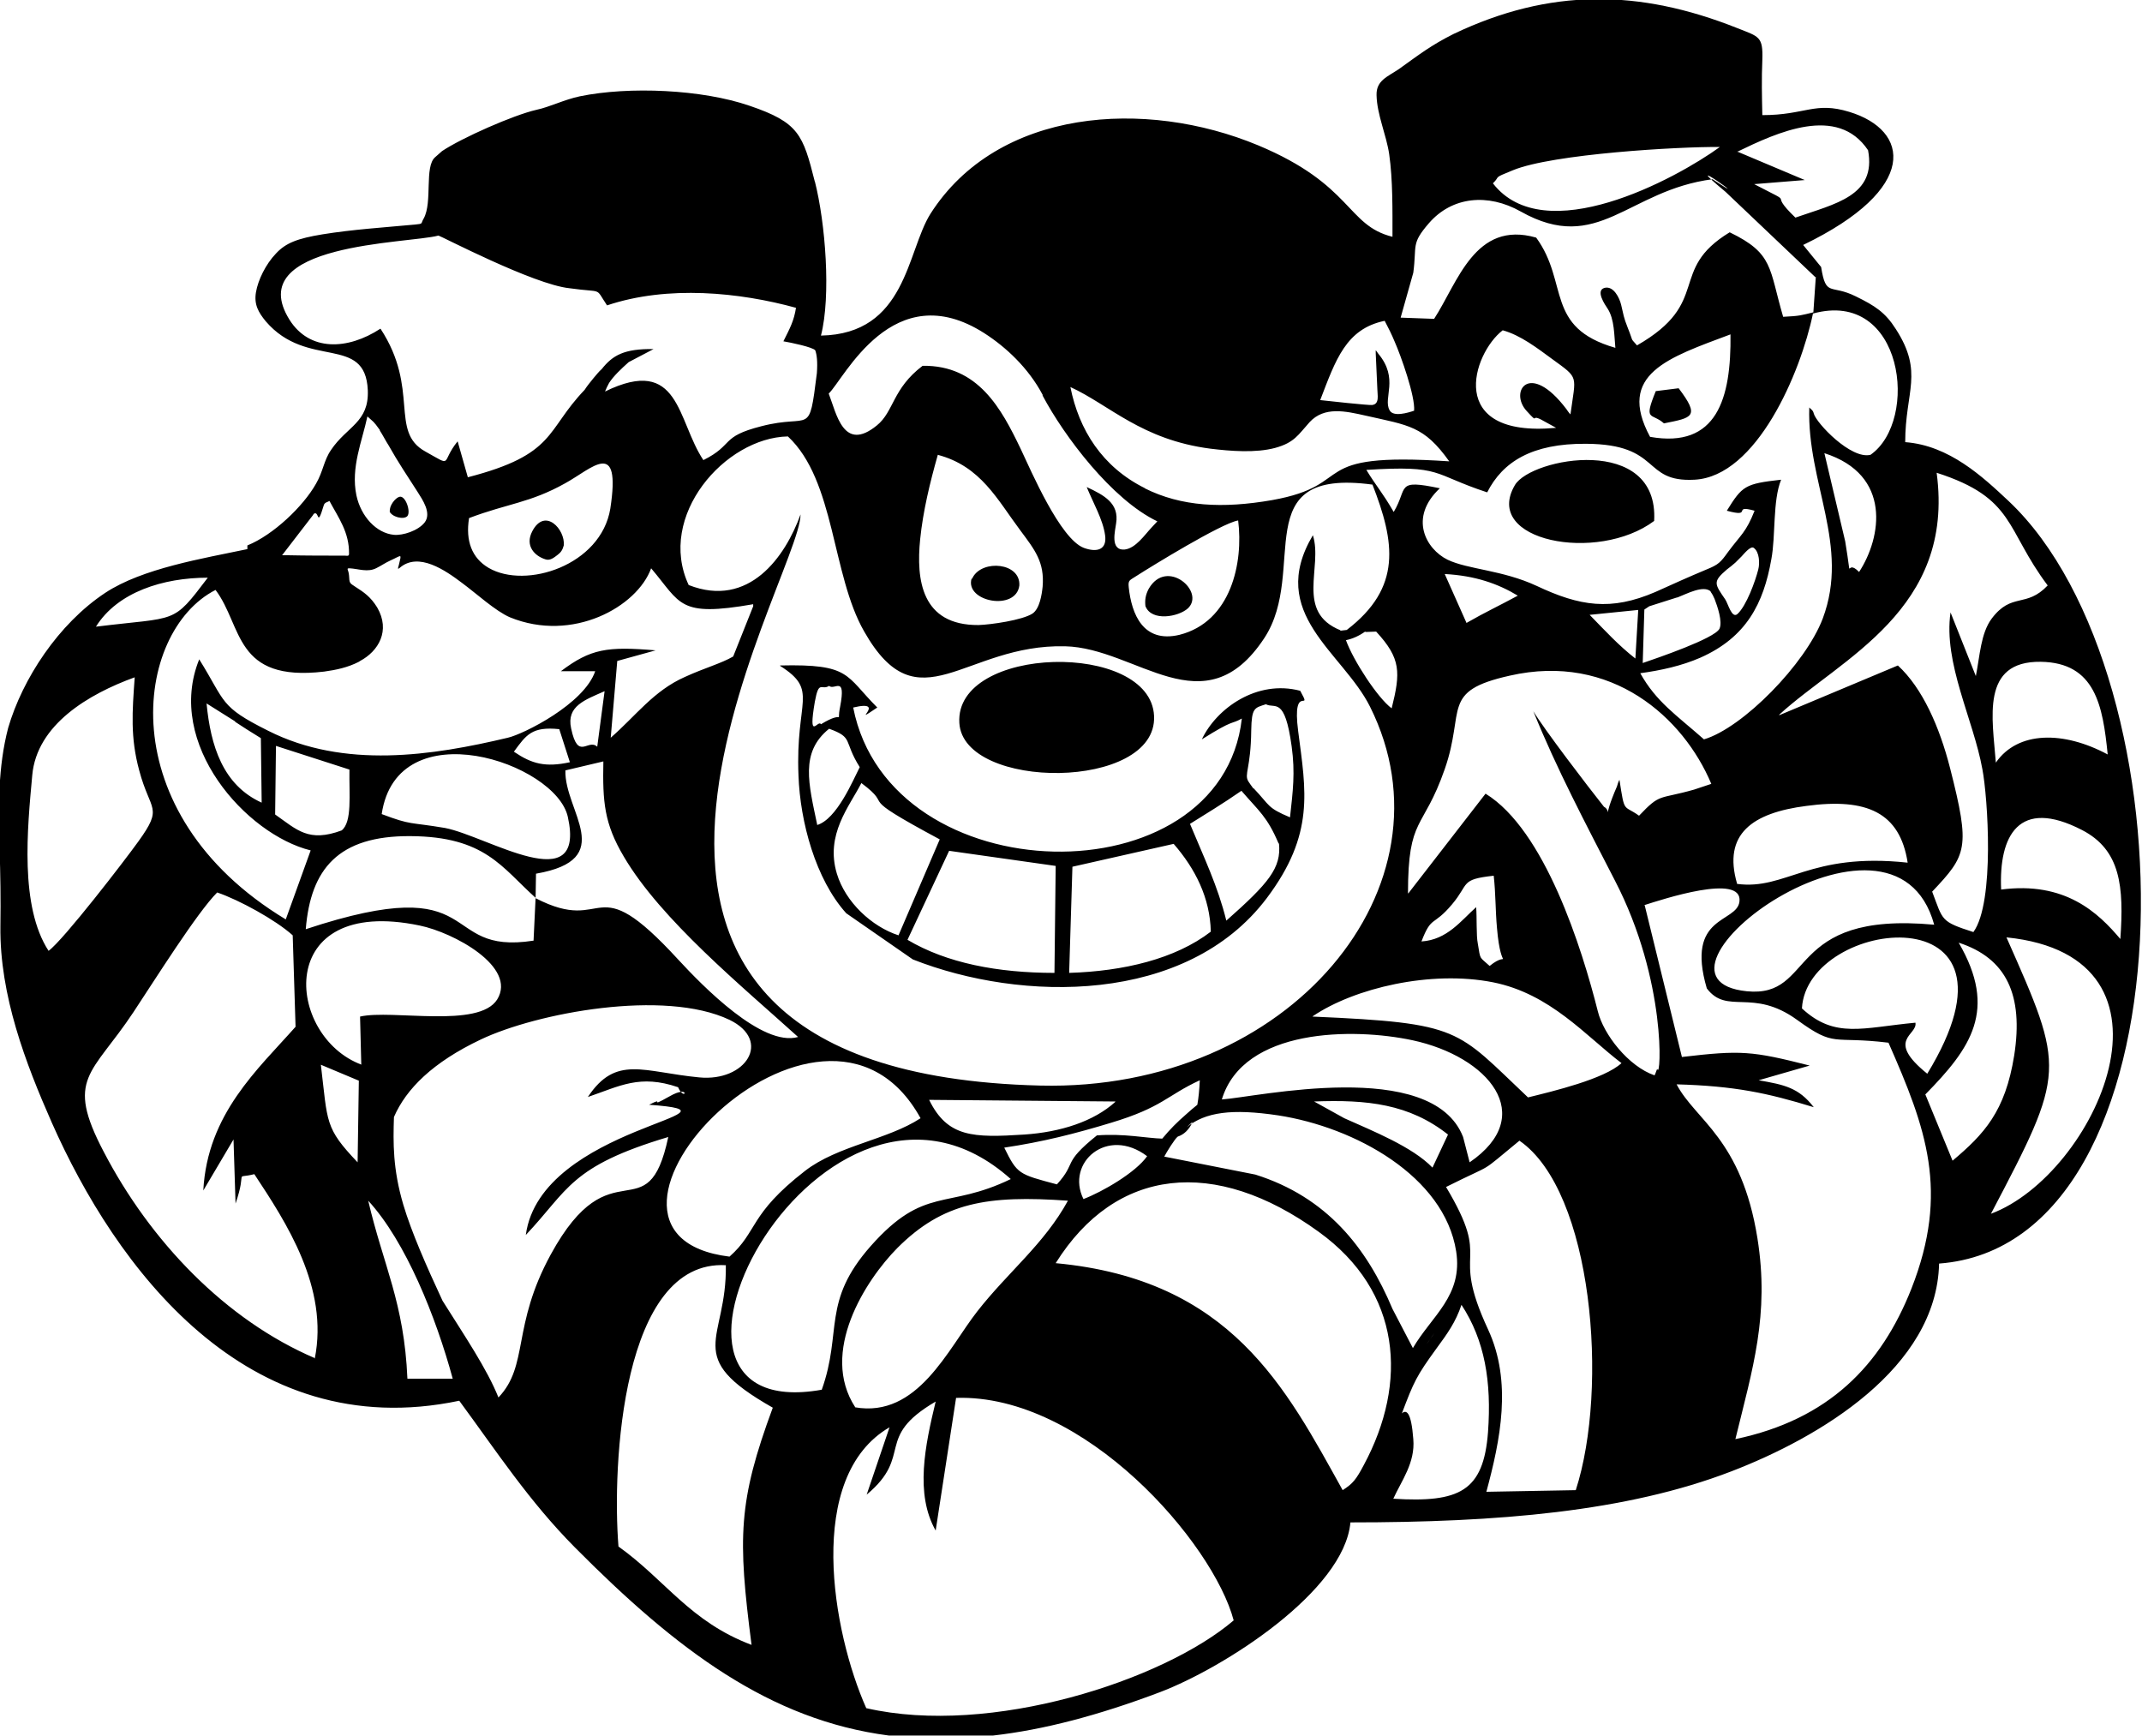 <?xml version="1.0" encoding="UTF-8"?>
<!DOCTYPE svg PUBLIC "-//W3C//DTD SVG 1.1//EN" "http://www.w3.org/Graphics/SVG/1.1/DTD/svg11.dtd">
<!-- Creator: CorelDRAW -->
<svg xmlns="http://www.w3.org/2000/svg" xml:space="preserve" width="18.119mm" height="14.683mm" version="1.1" style="shape-rendering:geometricPrecision; text-rendering:geometricPrecision; image-rendering:optimizeQuality; fill-rule:evenodd; clip-rule:evenodd"
viewBox="0 0 52.47 42.52"
 xmlns:xlink="http://www.w3.org/1999/xlink"
 xmlns:xodm="http://www.corel.com/coreldraw/odm/2003">
 <defs>
  <style type="text/css">
   <![CDATA[
    .fil0 {fill:black}
   ]]>
  </style>
 </defs>
 <g id="Camada_x0020_1">
  <g id="Figs_Desenho_SoRct_002_x0020_Rct">
   <path id="irmão_x0020_metralhar_x0020_2.cdr" class="fil0" d="M34.13 36.71c0.2,-0.44 0.54,-0.88 0.49,-1.46 -0.05,-0.67 -0.17,-0.73 -0.28,-0.63 0.29,-0.77 0.36,-0.92 0.84,-1.58 0.28,-0.38 0.48,-0.66 0.62,-1.08 0.57,0.87 0.74,1.88 0.65,3.12 -0.11,1.45 -0.7,1.73 -2.32,1.63zm-6.09 -24.75c0.9,0.45 1.91,0.5 3.12,0.29 2.13,-0.38 0.76,-1.19 4.34,-0.95 -0.62,-0.87 -0.99,-0.88 -2.05,-1.12 -0.49,-0.11 -1.01,-0.23 -1.37,0.16 -0.28,0.31 -0.37,0.5 -0.84,0.63 -0.48,0.13 -1.1,0.08 -1.59,0.02 -1.69,-0.22 -2.47,-1.07 -3.43,-1.51 0.21,1.05 0.78,1.96 1.83,2.48zm-2.5 -2.29c-0.35,-0.66 -0.9,-1.17 -1.43,-1.51 -2.24,-1.43 -3.43,1.12 -3.81,1.48 0.19,0.49 0.36,1.45 1.18,0.78 0.42,-0.34 0.38,-0.9 1.12,-1.46 1.36,-0.02 1.93,1.05 2.4,2.03 0.26,0.55 0.97,2.21 1.55,2.43 0.33,0.12 0.57,0.04 0.52,-0.31 -0.05,-0.38 -0.3,-0.81 -0.45,-1.18 0.43,0.2 0.8,0.4 0.72,0.89 -0.02,0.17 -0.16,0.67 0.21,0.64 0.27,-0.03 0.49,-0.36 0.66,-0.54 0.05,-0.05 0.09,-0.1 0.14,-0.15 -1.11,-0.53 -2.28,-2.08 -2.81,-3.08zm9.4 23.26c0.07,-0.09 0.13,-0.19 0.2,-0.28l-0.2 0.28zm-16.98 -16.85l0.49 -1.23c-0,-0.02 -0,-0.03 -0,-0.05 -1.84,0.32 -1.76,-0.01 -2.5,-0.88 -0.34,0.94 -1.92,1.83 -3.46,1.2 -0.35,-0.15 -0.83,-0.59 -1.17,-0.84 -0.41,-0.31 -1.07,-0.77 -1.53,-0.37 -0.06,0.05 -0.04,-0 -0.02,-0.07 0.07,-0.3 0.08,-0.24 -0.21,-0.11 -0.13,0.06 -0.21,0.12 -0.33,0.18 -0.22,0.12 -0.45,0.02 -0.67,0.01 -0.09,-0 -0.02,0.03 -0.01,0.18 0.01,0.18 0.01,0.18 0.15,0.27 0.22,0.14 0.38,0.25 0.54,0.51 0.33,0.57 0.03,1.07 -0.42,1.31l-0.03 0.02c-0.27,0.14 -0.56,0.2 -0.85,0.24 -2.21,0.26 -1.99,-1.11 -2.66,-2 -2,1.02 -2.6,5.46 1.72,8.07l0.61 -1.69c-1.58,-0.39 -3.57,-2.61 -2.73,-4.68 0.66,1.06 0.49,1.15 1.69,1.75 1.86,0.94 4.02,0.61 5.87,0.17 0.39,-0.09 1.87,-0.83 2.14,-1.63l-0.84 0c0.73,-0.55 1.13,-0.61 2.32,-0.51l-0.94 0.26 -0.16 1.88c0.62,-0.54 1.05,-1.15 1.82,-1.49 0.48,-0.22 0.89,-0.33 1.18,-0.5zm14.86 -0.63l0.17 -0.02c1.36,-1.04 1.18,-2.15 0.63,-3.56 -3.12,-0.42 -1.56,2.1 -2.65,3.76 -1.47,2.23 -3.12,0.24 -4.88,0.2 -2.47,-0.06 -3.59,1.98 -4.92,-0.36 -0.8,-1.39 -0.71,-3.7 -1.87,-4.78 -1.54,0.03 -3.22,1.95 -2.43,3.64 1.48,0.58 2.37,-0.7 2.74,-1.73 0.01,1.57 -7.55,13.66 5.87,13.99 6.12,0.15 10.27,-4.9 8.08,-9.28 -0.67,-1.34 -2.54,-2.28 -1.4,-4.2 0.25,0.78 -0.44,1.88 0.68,2.33zm0.62 0.02c-0.14,0.1 -0.31,0.18 -0.47,0.21 0.18,0.5 0.78,1.42 1.12,1.67 0.22,-0.88 0.23,-1.22 -0.38,-1.88l-0.26 0.01zm8.47 -0.98c-0.18,-0.17 -0.6,0.06 -0.81,0.14l-0.04 0.01c-0.22,0.07 -0.44,0.14 -0.66,0.21 -0.04,0.03 -0.08,0.05 -0.12,0.08l-0.04 1.31c0.35,-0.12 1.76,-0.6 1.88,-0.84 0.08,-0.17 -0.05,-0.55 -0.12,-0.73 -0.03,-0.07 -0.05,-0.11 -0.1,-0.18zm0.39 -0.54c-0.35,0.3 -0.3,0.35 -0.04,0.73 0.07,0.1 0.16,0.48 0.3,0.36 0.22,-0.2 0.44,-0.81 0.51,-1.09 0.04,-0.15 0.03,-0.43 -0.11,-0.53 -0.08,-0.06 -0.25,0.16 -0.3,0.21 -0.05,0.05 -0.1,0.1 -0.15,0.15 -0.07,0.06 -0.14,0.12 -0.21,0.17zm-2.12 2.54c0.39,0.7 0.88,1.02 1.56,1.62 0.95,-0.28 2.49,-1.85 2.91,-2.96 0.67,-1.79 -0.39,-3.32 -0.33,-5.17 0.04,0.05 0.09,0.06 0.11,0.15 0.06,0.23 0.91,1.13 1.39,1.01 1.2,-0.84 0.81,-4.07 -1.41,-3.46 -0.3,1.45 -1.38,3.99 -2.9,4.07 -1.3,0.07 -0.79,-0.87 -2.66,-0.88 -1.32,-0.01 -2.04,0.44 -2.42,1.19 -1.37,-0.45 -1.08,-0.67 -2.96,-0.55 0.25,0.41 0.38,0.53 0.67,1.03 0.36,-0.6 0.03,-0.81 1.13,-0.58 -0.77,0.72 -0.34,1.49 0.19,1.75 0.5,0.24 1.34,0.25 2.18,0.64 1.06,0.5 1.82,0.62 2.91,0.15 0.42,-0.19 0.82,-0.37 1.25,-0.55 0.3,-0.12 0.35,-0.18 0.53,-0.43 0.32,-0.43 0.44,-0.48 0.65,-1.01 -0.57,-0.16 -0.02,0.18 -0.68,0 0.38,-0.61 0.44,-0.66 1.33,-0.76 -0.21,0.52 -0.13,1.37 -0.24,1.95 -0.19,1.08 -0.61,1.91 -1.74,2.41 -0.46,0.2 -0.96,0.31 -1.47,0.38zm-30.53 10.87c-0.02,0.63 -0.03,1.27 0.23,2.15 0.2,0.67 0.56,1.49 0.96,2.35 0.54,0.86 1.09,1.67 1.37,2.37 0.75,-0.79 0.32,-1.74 1.28,-3.5 1.49,-2.73 2.37,-0.48 2.88,-2.88 -2.41,0.72 -2.44,1.29 -3.49,2.4 0.36,-2.68 5.77,-2.99 3.02,-3.19 0.43,-0.22 -0.06,0.11 0.49,-0.2 0.55,-0.32 0.39,0.16 0.22,-0.23 -0.94,-0.32 -1.42,-0.03 -2.21,0.24 0.69,-1.04 1.36,-0.61 2.73,-0.48 1.14,0.11 1.79,-0.9 0.74,-1.41 -1.6,-0.76 -4.72,-0.17 -6.09,0.48 -1.18,0.56 -1.83,1.21 -2.13,1.9zm19.55 0.13c-0.04,0.04 -0.09,0.08 -0.13,0.12 0.46,-0.37 1.1,-0.46 2.24,-0.29 1.88,0.29 4.07,1.49 4.36,3.33 0.17,1.09 -0.6,1.58 -1.06,2.37l-0.5 -0.96c-0.63,-1.5 -1.61,-2.74 -3.36,-3.29l-2.23 -0.44c0.05,-0.1 0.26,-0.44 0.33,-0.49 0.15,-0.05 0.27,-0.16 0.36,-0.35zm-0.73 0.4c0.19,-0.23 0.36,-0.4 0.59,-0.6 0.09,-0.08 0.18,-0.16 0.27,-0.23 0.03,-0.17 0.05,-0.37 0.06,-0.6 -0.82,0.38 -0.91,0.66 -2.17,1.04 -0.89,0.27 -1.68,0.47 -2.62,0.61 0.32,0.65 0.35,0.65 1.29,0.9 0.5,-0.55 0.11,-0.5 0.98,-1.2 0.68,-0.05 1.21,0.07 1.61,0.08zm2.24 -8.58c0.41,0.43 0.32,0.47 0.89,0.71 0.07,-0.64 0.13,-1.09 0.04,-1.74 -0.17,-1.24 -0.41,-0.91 -0.63,-1.03 -0.28,0.09 -0.35,0.08 -0.36,0.64 -0.01,0.94 -0.18,1.07 -0.07,1.25 0.03,0.05 0.07,0.1 0.12,0.17zm0.62 1.35l-0.01 0 -0 -0c-0.28,-0.66 -0.48,-0.79 -0.91,-1.29 -0.46,0.32 -0.88,0.57 -1.26,0.81 0.34,0.82 0.68,1.52 0.89,2.37 1.04,-0.92 1.35,-1.29 1.29,-1.89zm-11.83 -13.13c-0.05,0.33 -0.15,0.51 -0.31,0.83 0.18,0.03 0.71,0.14 0.78,0.22 0.04,0.11 0.06,0.28 0.04,0.56 -0.2,1.59 -0.13,0.98 -1.36,1.3 -1.02,0.26 -0.66,0.45 -1.42,0.83 -0.65,-0.97 -0.57,-2.58 -2.41,-1.68 0.03,-0.07 0.06,-0.14 0.1,-0.21 0.11,-0.17 0.29,-0.34 0.48,-0.51l0.61 -0.32c-0.72,-0.01 -1,0.15 -1.27,0.49 -0.07,0.06 -0.13,0.14 -0.2,0.22 -0.07,0.09 -0.15,0.18 -0.22,0.29 -0.96,1 -0.69,1.58 -2.86,2.14l-0.25 -0.88c-0.43,0.53 -0.09,0.64 -0.79,0.25 -0.89,-0.49 -0.13,-1.53 -1.1,-3.01 -0.81,0.53 -1.74,0.56 -2.23,-0.22 -1.17,-1.88 2.91,-1.86 3.65,-2.06 0.04,0 2.33,1.2 3.21,1.29 0.85,0.12 0.61,-0.04 0.92,0.42 1.49,-0.5 3.25,-0.32 4.63,0.06zm-5.69 5.83c0.04,-0.39 -0.46,-0.94 -0.77,-0.35 -0.19,0.36 0.06,0.61 0.32,0.69 0.11,0.04 0.21,-0.04 0.3,-0.11 0.08,-0.06 0.12,-0.12 0.15,-0.23zm26.95 -2.99c0.7,-0.14 0.89,-0.16 0.36,-0.86l-0.56 0.07c-0.31,0.76 -0.1,0.52 0.2,0.79zm-16.96 3.8c-0.17,0.57 1.09,0.81 1.17,0.17 0.03,-0.56 -0.9,-0.64 -1.14,-0.2l-0.02 0.04zm4.26 0.68c0.15,0.38 0.81,0.26 1.04,0.05 0.43,-0.41 -0.52,-1.24 -0.96,-0.48 -0.08,0.15 -0.1,0.28 -0.08,0.44zm12.46 -2.09c0.12,-2.13 -3.01,-1.55 -3.41,-0.88 -0.81,1.37 2.02,1.92 3.41,0.88zm-17.02 4.95c0.1,1.66 4.85,1.66 4.77,-0.17 -0.08,-1.85 -4.89,-1.74 -4.77,0.17zm5.25 2.96c0.53,0.61 0.89,1.32 0.91,2.15 -0.87,0.67 -2.14,0.97 -3.47,1.01l0.08 -2.6 2.48 -0.56zm-5.5 0.17l2.61 0.37 -0.03 2.62c-1.39,-0 -2.64,-0.24 -3.6,-0.81l1.02 -2.18zm-1.24 2.07c-0.65,-0.21 -1.3,-0.81 -1.51,-1.51 -0.29,-0.96 0.31,-1.65 0.6,-2.22 0.87,0.65 -0.26,0.21 1.92,1.38l-1.01 2.35zm-1.99 -2.7c-0.21,-1.01 -0.43,-1.78 0.29,-2.36 0.61,0.22 0.34,0.29 0.75,0.94 -0.16,0.31 -0.56,1.28 -1.05,1.42zm-0.06 -3.02c0.1,-0.55 0.16,-0.27 0.35,-0.39 0.13,0.12 0.42,-0.28 0.27,0.51 -0.1,0.49 0.15,0.05 -0.47,0.43 -0.07,-0.13 -0.32,0.45 -0.15,-0.55zm-0.85 -0.88c0.96,0.61 0.37,0.83 0.45,2.69 0.04,1.13 0.42,2.54 1.17,3.37l1.63 1.13c2.66,1.05 6.7,1.11 8.67,-1.5 1.18,-1.57 0.96,-2.62 0.77,-4.09 -0.16,-1.23 0.37,-0.41 0.05,-0.99 -1.06,-0.28 -2.05,0.43 -2.41,1.19 0.81,-0.51 0.69,-0.35 0.98,-0.51 -0.5,4.46 -8.62,4.32 -9.52,-0.27 0.88,-0.21 -0.14,0.49 0.59,0 -0.79,-0.79 -0.65,-1.07 -2.38,-1.03zm0.85 -11.87c0.26,1.02 0.4,2.81 0.15,3.78 2.09,-0.04 2.1,-2.05 2.68,-2.98 1.65,-2.59 5.27,-2.83 8.03,-1.68 2.32,0.97 2.16,1.96 3.29,2.24 -0,-0.64 0.01,-1.39 -0.08,-2.02 -0.07,-0.48 -0.3,-0.97 -0.31,-1.45 -0.01,-0.36 0.27,-0.45 0.55,-0.64 0.49,-0.35 0.78,-0.58 1.34,-0.86 2.35,-1.12 4.54,-1.1 6.95,-0.14 0.53,0.21 0.63,0.2 0.61,0.78 -0.02,0.45 -0.01,0.9 -0,1.35 1.06,0 1.28,-0.34 2.13,-0.08 1.48,0.45 1.73,1.88 -1.13,3.26l0.44 0.54c0.12,0.75 0.23,0.41 0.85,0.72 0.47,0.23 0.72,0.39 0.98,0.8 0.69,1.07 0.23,1.52 0.23,2.77 1.08,0.08 1.9,0.85 2.53,1.44 4.57,4.3 4.58,18.21 -1.7,18.68 -0.06,2.56 -2.93,4.26 -5.09,5.09 -2.57,0.99 -5.72,1.25 -9.33,1.25 -0.15,1.68 -3.09,3.56 -4.67,4.16 -1.51,0.57 -2.85,0.92 -4.08,1.06l-2.56 0c-2.91,-0.38 -5.19,-2.09 -7.69,-4.61 -1.12,-1.13 -1.91,-2.34 -2.83,-3.59 -5.23,1.1 -8.43,-3.31 -9.98,-6.81 -0.64,-1.45 -1.28,-3.12 -1.26,-4.81 0.01,-0.67 0,-1.25 -0.02,-1.92 -0.03,-1 -0.04,-1.98 0.21,-2.94 0.35,-1.2 1.23,-2.55 2.38,-3.31 0.91,-0.6 2.39,-0.84 3.48,-1.07l0 -0.09c0.64,-0.26 1.37,-0.96 1.68,-1.51 0.18,-0.31 0.19,-0.57 0.37,-0.83 0.39,-0.58 0.93,-0.67 0.9,-1.46 -0.06,-1.38 -1.48,-0.5 -2.5,-1.69 -0.18,-0.22 -0.29,-0.41 -0.24,-0.71 0.05,-0.3 0.24,-0.69 0.49,-0.95 0.24,-0.26 0.53,-0.37 1.14,-0.47 0.74,-0.12 1.52,-0.17 2.27,-0.24 0.21,-0.02 0.13,-0.02 0.21,-0.15 0.22,-0.4 0.01,-1.27 0.28,-1.5l0.17 -0.15c0.48,-0.32 1.74,-0.88 2.31,-1.01 0.33,-0.07 0.68,-0.25 1.06,-0.33 1.21,-0.25 3,-0.17 4.16,0.23 1.21,0.41 1.31,0.71 1.6,1.86zm24.51 2.35l-2.2 -2.09c-1.31,-1.09 0.87,0.48 -0.32,-0.31 -2.08,0.27 -2.8,1.86 -4.7,0.79 -0.8,-0.45 -1.68,-0.37 -2.25,0.29 -0.44,0.51 -0.29,0.53 -0.38,1.21l-0.31 1.1 0.82 0.03c0.58,-0.89 1,-2.42 2.5,-1.99 0.81,1.11 0.2,2.2 1.94,2.7 -0.03,-0.3 -0.02,-0.7 -0.19,-0.96 -0.06,-0.09 -0.31,-0.45 -0.07,-0.51 0.22,-0.05 0.36,0.25 0.4,0.41 0.06,0.25 0.06,0.31 0.16,0.56 0.16,0.4 0.05,0.23 0.23,0.44 1.85,-1.06 0.74,-1.84 2.27,-2.77 1.08,0.52 0.96,0.88 1.31,2.07 0.42,-0.02 0.45,-0.04 0.74,-0.11l0.06 -0.87zm-10.56 1.07c-0.94,0.2 -1.19,0.95 -1.57,1.94 0.17,0.02 1.19,0.13 1.27,0.12 0.19,-0.02 0.13,-0.25 0.13,-0.38l-0.04 -0.88c-0,-0.12 -0.01,-0.09 0.06,-0 0.52,0.62 0.11,1.09 0.28,1.39 0.09,0.17 0.45,0.06 0.6,0.01 0.03,-0.35 -0.32,-1.34 -0.48,-1.7 -0.07,-0.17 -0.15,-0.33 -0.24,-0.5zm8.64 -4.14c0.99,-0.48 2.46,-1.16 3.21,-0.04 0.21,1.12 -0.81,1.31 -1.78,1.65 -0.74,-0.71 0.12,-0.24 -1.01,-0.82l1.24 -0.1 -1.66 -0.7zm-5.98 0.77c0.2,-0.19 -0.03,-0.11 0.49,-0.32 0.97,-0.4 4.06,-0.58 5.07,-0.57 -1.09,0.79 -4.3,2.52 -5.56,0.89zm-27.03 8.03c0.05,0.14 0.35,0.22 0.44,0.12 0.09,-0.11 -0.05,-0.52 -0.2,-0.47 -0.1,0.03 -0.25,0.22 -0.23,0.36zm11.69 24.09c1.16,-0.97 0.17,-1.39 1.69,-2.28 -0.26,1.08 -0.51,2.26 -0,3.16l0.5 -3.25c3.15,-0.1 6.3,3.56 6.8,5.45 -1.72,1.47 -5.95,2.85 -9,2.15 -0.83,-1.86 -1.51,-5.67 0.57,-6.88l-0.56 1.65zm-6.08 1.27c-0.16,-1.98 0.08,-7.03 2.63,-6.89 0.03,1.87 -1.09,2.22 1.15,3.49 -0.85,2.3 -0.86,3.18 -0.52,5.81 -1.51,-0.57 -2.1,-1.58 -3.26,-2.41zm10.71 -6.94c1.47,-2.35 3.9,-2.61 6.44,-0.77 2.04,1.47 2.19,3.7 1.11,5.71 -0.19,0.36 -0.27,0.46 -0.52,0.62 -1.39,-2.5 -2.73,-5.16 -7.03,-5.56zm-4.91 3.53c-0.88,-1.35 0.25,-3.11 1.03,-3.9 1.12,-1.12 2.2,-1.3 4.18,-1.16 -0.58,1.06 -1.47,1.75 -2.22,2.71 -0.72,0.92 -1.46,2.62 -3,2.35zm-10.97 -0.7c-0.08,-1.87 -0.59,-2.77 -0.96,-4.36 0.92,1 1.66,2.85 2.07,4.36l-1.11 -0zm25.45 -4.7c1.26,-0.63 0.74,-0.27 1.79,-1.13 1.8,1.24 2.19,6.06 1.38,8.56l-2.19 0.04c0.34,-1.26 0.64,-2.69 0.04,-3.98 -0.96,-2.07 0.14,-1.53 -1.03,-3.49zm-15.3 4.97c-5.34,0.95 0.07,-9.23 4.63,-5.16 -1.57,0.76 -2.11,0.15 -3.43,1.64 -1.21,1.37 -0.69,2.09 -1.2,3.52zm6.41 -4.67c-0.44,-0.89 0.58,-1.79 1.56,-1.05 -0.28,0.4 -1.09,0.87 -1.56,1.05zm-8.67 1.41c-4.57,-0.56 2.27,-7.76 4.68,-3.39 -0.81,0.53 -2.03,0.67 -2.83,1.29 -1.38,1.07 -1.15,1.48 -1.85,2.1zm17.22 -2.18c-0.49,-0.51 -1.47,-0.9 -2.16,-1.21l-0.74 -0.41c1.3,-0.05 2.33,0.06 3.28,0.81l-0.38 0.81zm-7.77 -1.61c-0.53,0.48 -1.34,0.74 -2.23,0.8 -1.25,0.08 -1.88,0.07 -2.33,-0.85l4.56 0.04zm2.61 -0.06c0.53,-1.75 3.22,-1.76 4.67,-1.45 1.86,0.4 3.08,1.84 1.4,2.99l-0.16 -0.62c-0.76,-1.96 -5.09,-0.97 -5.91,-0.92zm-21.17 1.54c-0.81,-0.85 -0.73,-0.97 -0.9,-2.39l0.93 0.39 -0.03 2zm-1.04 4.8c-2.2,-0.94 -4.04,-2.87 -5.18,-5.06 -0.95,-1.81 -0.29,-1.88 0.73,-3.42 0.53,-0.8 1.56,-2.44 2.05,-2.93 0.53,0.18 1.43,0.67 1.85,1.05l0.07 2.24c-0.92,1.04 -2.16,2.13 -2.26,4.01l0.74 -1.25 0.05 1.57c0.3,-0.87 -0.06,-0.59 0.46,-0.72 0.78,1.18 1.83,2.78 1.48,4.52zm24.44 -8.38c1.02,-0.69 2.89,-1.13 4.41,-0.83 1.41,0.28 2.28,1.32 3.15,1.98 -0.42,0.39 -1.68,0.69 -2.29,0.84 -1.77,-1.67 -1.61,-1.82 -5.28,-1.98zm11.98 -0.19c0.12,-2.23 5.82,-2.9 3.07,1.6 -1.04,-0.84 -0.23,-0.94 -0.29,-1.25 -1.29,0.12 -1.97,0.4 -2.78,-0.35zm-35.28 1.38c-1.87,-0.69 -2.17,-4.16 1.42,-3.41 0.83,0.17 2.39,1.01 1.9,1.81 -0.45,0.72 -2.57,0.24 -3.36,0.42l0.03 1.18zm39.91 3.65c1.84,-3.5 1.82,-3.52 0.38,-6.77 4.64,0.47 2.17,5.82 -0.38,6.77zm-1.61 -2.92c1.12,-1.14 1.78,-2.07 0.82,-3.72 1.17,0.38 1.59,1.28 1.36,2.76 -0.22,1.38 -0.74,1.93 -1.51,2.58l-0.67 -1.63zm0.22 -4.16c-3.68,-0.34 -2.89,1.8 -4.59,1.63 -3.05,-0.31 3.59,-5.28 4.59,-1.63zm-7.1 -0.48c0.44,-0.14 2.41,-0.79 2.33,-0.09 -0.06,0.54 -1.33,0.32 -0.8,2.13 0.5,0.66 1.12,-0.02 2.21,0.77 0.95,0.69 0.84,0.39 2.24,0.56 0.92,2.09 1.5,3.64 0.56,6.03 -0.74,1.87 -2.02,3.2 -4.31,3.68 0.42,-1.72 0.84,-3.04 0.54,-4.92 -0.39,-2.44 -1.52,-2.89 -1.98,-3.77 1.42,0.04 2.22,0.21 3.36,0.56 -0.37,-0.48 -0.72,-0.55 -1.35,-0.66l1.25 -0.36c-1.42,-0.36 -1.68,-0.38 -3.13,-0.21l-0.91 -3.71zm-5.46 0.89c0.25,-0.65 0.28,-0.35 0.75,-0.91 0.43,-0.51 0.19,-0.61 1.02,-0.7 0.05,0.45 0.04,0.84 0.08,1.28 0.1,1.2 0.35,0.5 -0.18,0.93 -0.26,-0.24 -0.22,-0.13 -0.29,-0.55 -0.04,-0.19 -0.02,-0.65 -0.04,-0.89 -0.37,0.33 -0.71,0.8 -1.34,0.84zm-21.7 -1.07l-0.05 1.05c-2.38,0.37 -1.11,-1.76 -5.58,-0.28 0.12,-1.48 0.8,-2.29 2.56,-2.28 1.84,0.01 2.24,0.77 3.08,1.52zm35.9 -0.2c-0.06,-1.32 0.43,-2.26 1.98,-1.46 0.95,0.49 1.03,1.39 0.94,2.67 -0.54,-0.64 -1.35,-1.42 -2.93,-1.21zm-6.47 -0.15c-0.35,-1.21 0.37,-1.73 1.7,-1.9 1.48,-0.2 2.29,0.16 2.48,1.39 -2.41,-0.26 -2.98,0.68 -4.18,0.52zm-41.36 1.65c-0.71,-1.09 -0.52,-2.99 -0.4,-4.3 0.11,-1.24 1.38,-1.99 2.51,-2.4 -0.06,0.84 -0.11,1.47 0.11,2.28 0.27,1.02 0.6,0.88 -0.02,1.74 -0.33,0.46 -1.83,2.41 -2.2,2.68zm8.16 -3.35c0.38,-2.56 4.27,-1.26 4.56,0.07 0.45,2.04 -1.97,0.47 -3.01,0.27 -0.89,-0.15 -0.81,-0.06 -1.55,-0.34zm-2.59 -1.67l1.8 0.58c-0.01,0.62 0.07,1.28 -0.19,1.49 -0.81,0.3 -1.09,-0.01 -1.63,-0.39l0.02 -1.67zm6.36 3.73l0.01 -0.6c2.02,-0.35 0.69,-1.53 0.72,-2.53l0.93 -0.22c-0.02,0.99 0.02,1.52 0.5,2.33 0.91,1.55 2.9,3.18 4.27,4.42 -0.88,0.25 -2.34,-1.25 -2.94,-1.9 -2.13,-2.32 -1.69,-0.57 -3.49,-1.5zm-0.53 -3.59c0.3,-0.41 0.44,-0.62 1.11,-0.55l0.26 0.81c-0.6,0.13 -0.93,0.04 -1.36,-0.25zm36.3 0.27c-0.08,-1.08 -0.38,-2.49 1.1,-2.47 1.34,0.02 1.52,1.08 1.64,2.27 -1.08,-0.58 -2.2,-0.58 -2.74,0.2zm-43.13 -1c0.21,0.14 0.34,0.22 0.63,0.4l0.02 1.58c-0.95,-0.43 -1.25,-1.39 -1.35,-2.43l0.7 0.44zm28.73 4.2c-0,-1.9 0.37,-1.52 0.9,-3.04 0.51,-1.46 -0.11,-1.91 1.59,-2.29 2.5,-0.57 4.26,1.03 4.94,2.65l-0.42 0.14c-0.88,0.25 -0.82,0.08 -1.35,0.64 -0.39,-0.28 -0.35,-0.04 -0.48,-0.88 -0.03,0.05 -0.05,0.13 -0.06,0.16 -0.39,0.9 -0.1,0.62 -0.32,0.5 -0.42,-0.53 -1.46,-1.89 -1.73,-2.34 0.57,1.41 1.28,2.75 2,4.15 1.28,2.47 1.12,4.88 1.04,4.62 -0.01,-0.03 -0.04,0.1 -0.07,0.15 -0.64,-0.22 -1.25,-1 -1.39,-1.57 -0.39,-1.55 -1.3,-4.44 -2.75,-5.33l-1.89 2.44zm-19.86 -3.59c-0.23,-0.21 -0.47,0.36 -0.64,-0.45 -0.12,-0.55 0.35,-0.7 0.82,-0.91l-0.18 1.36zm25.43 -2.16c-0.41,-0.32 -0.74,-0.68 -1.12,-1.07l1.19 -0.12 -0.07 1.19zm3.53 1.37c1.51,-1.38 4.3,-2.56 3.85,-5.92 1.93,0.62 1.68,1.38 2.72,2.76 -0.53,0.56 -0.88,0.16 -1.37,0.81 -0.27,0.36 -0.29,0.91 -0.39,1.41l-0.62 -1.56c-0.18,1.24 0.56,2.62 0.78,3.84 0.13,0.67 0.31,3.26 -0.22,3.99 -0.81,-0.26 -0.74,-0.28 -1.01,-0.99 0.85,-0.9 0.94,-1.06 0.44,-3.02 -0.26,-1.02 -0.68,-1.97 -1.28,-2.52l-2.91 1.22zm-20.62 -6.36c1.06,0.28 1.46,1.1 2.03,1.86 0.35,0.47 0.59,0.77 0.54,1.37 -0.02,0.19 -0.07,0.54 -0.25,0.66 -0.25,0.16 -1.01,0.27 -1.32,0.28 -1.4,0.01 -1.53,-1.11 -1.43,-2.1 0.07,-0.69 0.24,-1.39 0.43,-2.06zm12.95 4.11l-0.53 -1.19c0.75,0.04 1.31,0.24 1.79,0.53 -0.46,0.25 -0.79,0.4 -1.26,0.67zm-33.57 0.1c0.53,-0.85 1.65,-1.2 2.74,-1.2 -0.88,1.16 -0.72,0.95 -2.74,1.2zm27.98 -2.6c0.13,1.03 -0.17,2.48 -1.44,2.8 -0.89,0.21 -1.17,-0.51 -1.24,-1.16 -0.02,-0.19 0.02,-0.17 0.2,-0.29 0.36,-0.23 2.05,-1.27 2.47,-1.35zm-22.66 -0.15c0.16,-0.15 0.08,0.38 0.26,-0.22 0.02,-0.08 0.1,-0.08 0.14,-0.11 0.22,0.41 0.49,0.77 0.48,1.3 -0,0.06 -0.06,0.04 -0.1,0.04 -0.47,0 -0.94,-0 -1.41,-0.01 -0.04,-0 -0.09,-0 -0.13,-0l0.77 -1zm3.82 0.09c0.95,-0.36 1.49,-0.37 2.35,-0.85 0.66,-0.36 1.38,-1.14 1.11,0.62 -0.23,1.39 -2.07,1.98 -2.98,1.45 -0.41,-0.24 -0.57,-0.66 -0.48,-1.22zm-2.19 -2.15c0.05,0.07 0.16,0.28 0.22,0.37 0.23,0.41 0.46,0.75 0.71,1.14 0.12,0.19 0.35,0.52 0.17,0.75 -0.16,0.2 -0.53,0.32 -0.75,0.3 -0.43,-0.04 -0.81,-0.45 -0.92,-0.97 -0.14,-0.68 0.14,-1.32 0.27,-1.93 0.16,0.15 0.13,0.09 0.31,0.34zm35.39 0.56c1.66,0.53 1.4,2.07 0.85,2.91 -0.36,-0.37 -0.15,0.4 -0.34,-0.75l-0.51 -2.16zm-4.27 -0.4c-0.83,-1.54 0.45,-1.94 1.97,-2.51 0.02,1.57 -0.33,2.8 -1.97,2.51zm-2.31 -0.22c-2.71,0.25 -2.04,-1.82 -1.3,-2.39 0.44,0.12 0.85,0.44 1.22,0.71 0.66,0.48 0.57,0.38 0.44,1.35 -0.04,-0.04 -0.08,-0.1 -0.1,-0.13 -0.91,-1.2 -1.41,-0.42 -0.97,0.05 0.33,0.36 0.05,0.03 0.41,0.24l0.31 0.17z"/>
  </g>
 </g>
</svg>
